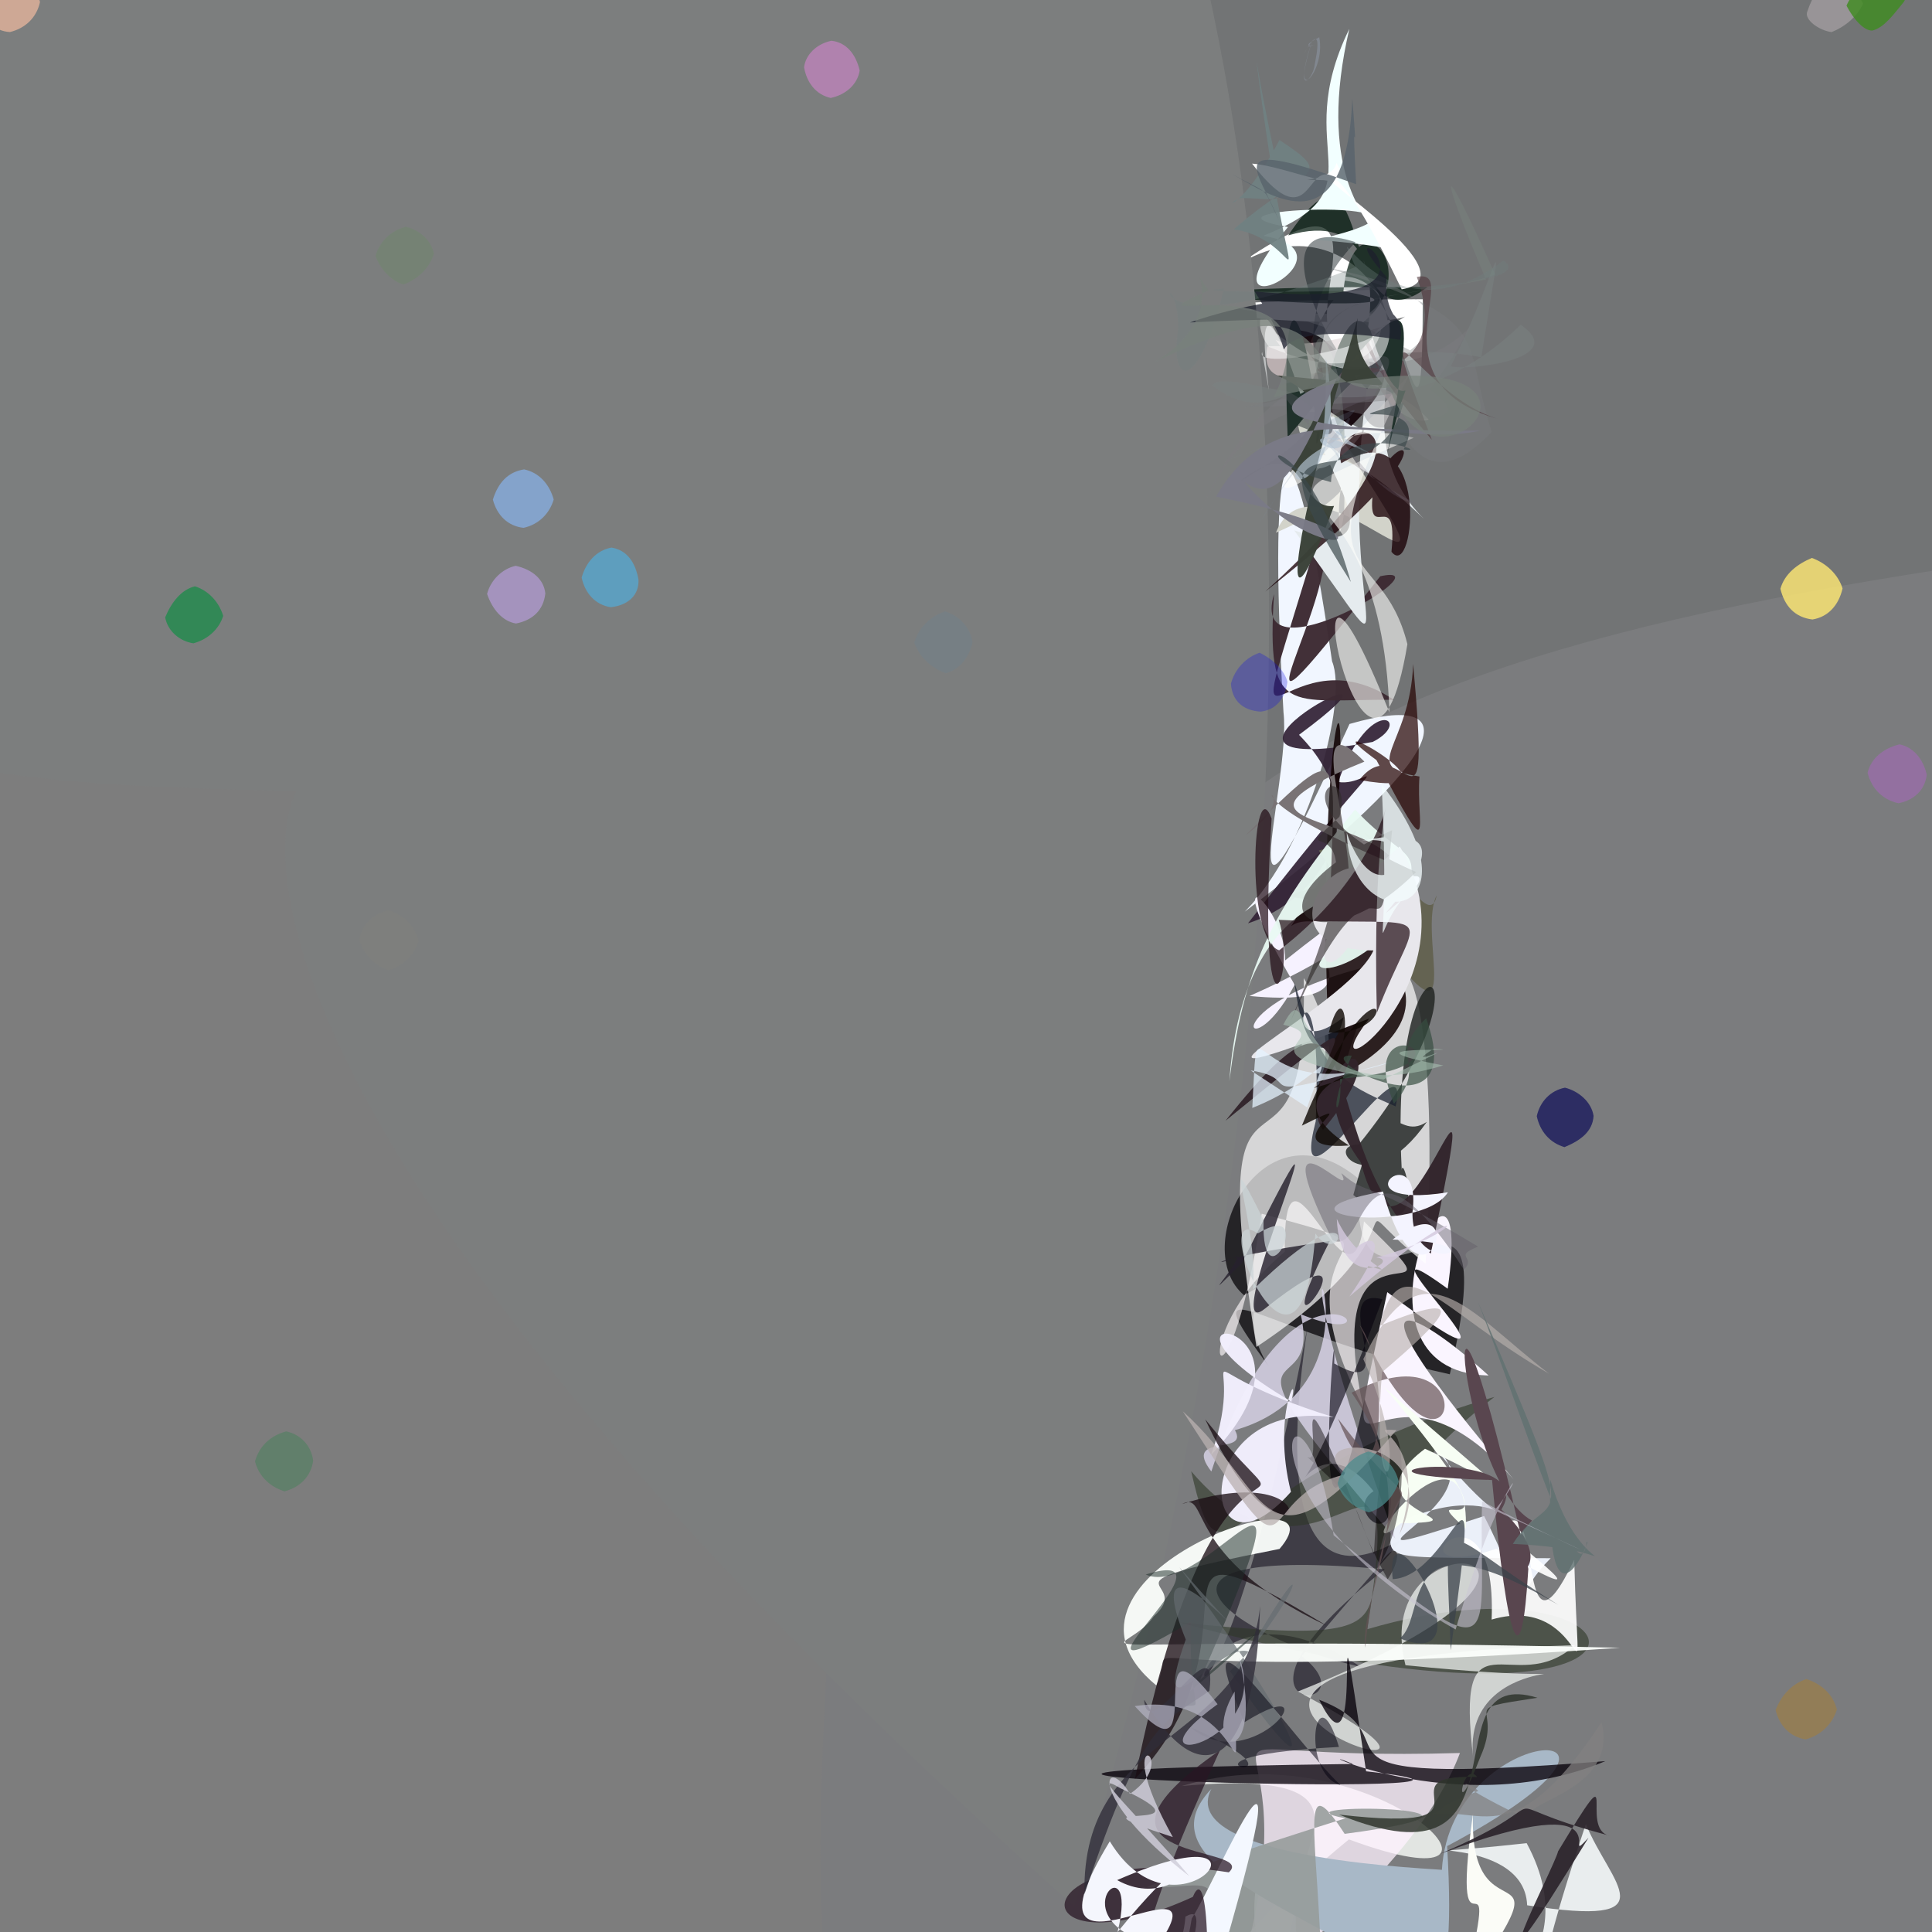 <?xml version="1.0" ?>
<svg xmlns="http://www.w3.org/2000/svg" version="1.1" width="512" height="512">
  <rect width="100%" height="100%" fill="#333333" stroke="none"/>
  <defs/>
  <g>
    <path stroke-width="0" fill="rgb(78, 82, 98)" opacity="0.856" stroke="rgb(139, 182, 153)" stroke-opacity="1.0" stroke-linecap="round" stroke-linejoin="round" d="M 322.343 428.408 C 361.366 479.636 360.175 496.71 189.554 485.218 C 59.061 379.151 58.878 355.239 -37.122 93.552 C -55.75 24.691 -54.507 -3.249 30.274 -11.183 C 241.504 164.666 250.441 172.69 322.343 428.408"/>
    <path stroke-width="0" fill="rgb(117, 119, 120)" opacity="0.961" stroke="rgb(108, 164, 111)" stroke-opacity="1.0" stroke-linecap="round" stroke-linejoin="round" d="M 564.676 105.144 C 521.253 395.21 444.968 376.181 301.997 376.562 C 146.014 341.054 142.885 311.454 -49.598 1.673 C -5.706 -61.472 18.958 -59.516 446.248 -50.592 C 535.302 -48.753 556.304 -60.082 564.676 105.144"/>
    <path stroke-width="0" fill="rgb(125, 125, 125)" opacity="1.001" stroke="rgb(245, 97, 201)" stroke-opacity="1.0" stroke-linecap="round" stroke-linejoin="round" d="M 297.466 522.783 C 290.297 570.126 265.175 573.435 -73.397 555.066 C -78.982 469.816 -51.805 419.021 -46.282 272.57 C -56.931 163.625 -81.467 128.182 -9.198 109.159 C 144.923 187.704 156.029 193.012 297.466 522.783"/>
    <path stroke-width="0" fill="rgb(123, 124, 126)" opacity="1" stroke="rgb(144, 236, 18)" stroke-opacity="1.0" stroke-linecap="round" stroke-linejoin="round" d="M 557.802 499.859 C 564.609 540.824 570.584 555.14 302.006 560.46 C 229.268 574.888 203.826 600.939 224.272 374.107 C 298.42 231.754 299.123 179.999 540.955 147.067 C 576.668 265.032 560.816 308.912 557.802 499.859"/>
    <path stroke-width="0" fill="rgb(228, 236, 244)" opacity="0.973" stroke="rgb(5, 212, 198)" stroke-opacity="1.0" stroke-linecap="round" stroke-linejoin="round" d="M 368.516 528.883 C 364.536 503.135 365.563 512.224 316.101 547.238 C 398.055 521.731 317.711 553.429 334.894 489.557 C 334.319 494.149 328.465 486.018 339.843 501.409 C 350.306 507.9 330.157 517.647 368.516 528.883"/>
    <path stroke-width="0" fill="rgb(249, 253, 248)" opacity="0.818" stroke="rgb(249, 203, 117)" stroke-opacity="1.0" stroke-linecap="round" stroke-linejoin="round" d="M 357.477 487.462 C 281.694 549.856 356.221 533.643 340.926 492.539 C 347.19 500.719 347.815 490.385 346.494 500.595 C 339.546 491.889 369.667 468.125 313.15 473.325 C 364.665 457.515 412.899 507.988 357.477 487.462"/>
    <path stroke-width="0" fill="rgb(262, 243, 258)" opacity="0.748" stroke="rgb(133, 105, 67)" stroke-opacity="1.0" stroke-linecap="round" stroke-linejoin="round" d="M 386.906 464.564 C 364.64 523.769 238.503 576.448 255.116 637.471 C 284.74 541.478 294.02 542.172 341.752 550.749 C 347.853 535.922 347.721 520.2 330.883 514.862 C 348.132 446.767 300.4 467.091 386.906 464.564"/>
    <path stroke-width="0" fill="rgb(272, 255, 260)" opacity="1.06" stroke="rgb(116, 144, 4)" stroke-opacity="1.0" stroke-linecap="round" stroke-linejoin="round" d="M 373.351 83.274 C 368.05 89.621 254.135 79.437 377.047 79.309 C 376.921 151.075 369.491 27.139 344.218 98.564 C 388.144 105.619 363.383 49.499 329.011 69.583 C 381.93 33.152 324.165 114.564 373.351 83.274"/>
    <path stroke-width="0" fill="rgb(168, 184, 199)" opacity="1.001" stroke="rgb(156, 157, 240)" stroke-opacity="1.0" stroke-linecap="round" stroke-linejoin="round" d="M 383.512 489.237 C 386.294 538.377 378.009 522.328 359.683 575.143 C 442.468 519.478 288.438 508.146 321.019 474.088 C 310.995 493.32 383.695 495.275 382.111 495.561 C 384.511 454.855 449.824 453.934 383.512 489.237"/>
    <path stroke-width="0" fill="rgb(0, 22, 12)" opacity="0.725" stroke="rgb(91, 111, 177)" stroke-opacity="1.0" stroke-linecap="round" stroke-linejoin="round" d="M 356.018 77.192 C 358.767 48.855 380.63 74.849 357.487 87.953 C 350.298 132.493 383.372 50.163 341.398 62.374 C 364.818 27.422 353.754 95.032 378.339 76.039 C 244.584 75.933 400.302 85.075 356.018 77.192"/>
    <path stroke-width="0" fill="rgb(150, 156, 154)" opacity="0.88" stroke="rgb(170, 171, 53)" stroke-opacity="1.0" stroke-linecap="round" stroke-linejoin="round" d="M 356.348 485.993 C 334.413 452.178 368.047 540.294 334.256 623.138 C 309.306 481.886 336.829 500.858 302.559 500.148 C 302.523 501.635 303.986 498.245 356.566 481.868 C 333.392 477.573 412.388 478.57 356.348 485.993"/>
    <path stroke-width="0" fill="rgb(124, 126, 126)" opacity="0.997" stroke="rgb(80, 92, 145)" stroke-opacity="1.0" stroke-linecap="round" stroke-linejoin="round" d="M 284.708 505.225 C 4.714 255.077 85.327 182.142 89.424 209.707 C -60.078 208.343 -56.123 192.213 -35.512 126.299 C -40.782 64.59 -46.029 48.193 -6.183 -10.338 C 288.769 -424.191 416.008 68.464 284.708 505.225"/>
    <path stroke-width="0" fill="rgb(60, 58, 67)" opacity="0.944" stroke="rgb(252, 26, 53)" stroke-opacity="1.0" stroke-linecap="round" stroke-linejoin="round" d="M 344.98 438.894 C 365.266 454.666 315.477 456.301 366.966 415.89 C 292.594 409.111 326.202 433.896 360.699 441.783 C 300.996 403.229 314.293 515.935 346.463 351.903 C 328.18 473.109 410.978 360.404 344.98 438.894"/>
    <path stroke-width="0" fill="rgb(241, 246, 259)" opacity="1.046" stroke="rgb(166, 64, 118)" stroke-opacity="1.0" stroke-linecap="round" stroke-linejoin="round" d="M 329.879 241.596 C 384.982 199.974 389.146 182.792 357.631 191.86 C 323.129 267.693 342.355 207.675 340.139 188.795 C 335.729 111.659 342.193 101.046 353.013 175.254 C 357.337 185.681 346.928 224.49 329.879 241.596"/>
    <path stroke-width="0" fill="rgb(47, 56, 40)" opacity="0.6" stroke="rgb(40, 28, 167)" stroke-opacity="1.0" stroke-linecap="round" stroke-linejoin="round" d="M 312.514 429.932 C 456.331 469.046 440.251 408.81 362.364 431.751 C 372.98 363 351.171 431.696 315.67 389.888 C 324.128 426.828 323.197 391.252 396.067 370.185 C 332.84 418.671 401.457 439.397 312.514 429.932"/>
    <path stroke-width="0" fill="rgb(235, 237, 235)" opacity="0.761" stroke="rgb(50, 94, 209)" stroke-opacity="1.0" stroke-linecap="round" stroke-linejoin="round" d="M 417.416 435.986 C 265.503 440.529 418.147 487.455 343.918 448.282 C 438.872 410.218 361.747 399.169 372.465 441.298 C 445.686 448.704 385.98 432.6 390.497 466.559 C 385.362 424.861 400.996 450.795 417.416 435.986"/>
    <path stroke-width="0" fill="rgb(251, 263, 251)" opacity="0.949" stroke="rgb(213, 24, 248)" stroke-opacity="1.0" stroke-linecap="round" stroke-linejoin="round" d="M 429.354 436.676 C 267.158 432.875 297.188 441.002 305.721 428.397 C 317.466 417.951 286.504 420.84 339.087 410.483 C 358.032 388.382 270.9 417.369 306.43 446.651 C 313.897 431.182 283.576 446.884 429.354 436.676"/>
    <path stroke-width="0" fill="rgb(50, 34, 54)" opacity="0.922" stroke="rgb(249, 154, 188)" stroke-opacity="1.0" stroke-linecap="round" stroke-linejoin="round" d="M 344.255 194.734 C 384.654 164.822 302.014 207.769 363.768 196.627 C 374.903 191.006 362.9 183.336 354.65 207.234 C 364.113 208.824 372.015 191.37 330.722 244.694 C 349.353 238.761 365.546 216.352 344.255 194.734"/>
    <path stroke-width="0" fill="rgb(35, 34, 38)" opacity="0.969" stroke="rgb(72, 30, 75)" stroke-opacity="1.0" stroke-linecap="round" stroke-linejoin="round" d="M 384.215 364.202 C 333.628 353.096 314.937 332.991 336.311 362.233 C 316.228 331.325 377.888 315.893 329.717 343.28 C 314.846 330.826 334.361 291.003 360.01 312.364 C 357.19 364.753 400.847 291.995 384.215 364.202"/>
    <path stroke-width="0" fill="rgb(253, 248, 249)" opacity="0.657" stroke="rgb(81, 105, 16)" stroke-opacity="1.0" stroke-linecap="round" stroke-linejoin="round" d="M 361.285 372.956 C 334.739 322.492 380.526 333.97 334.355 321.646 C 324.859 384.123 312.503 355.129 340.485 331.728 C 340.03 293.003 358.035 353.711 361.465 323.689 C 392.609 354.011 348.559 314.681 361.285 372.956"/>
    <path stroke-width="0" fill="rgb(7, 0, 10)" opacity="0.775" stroke="rgb(144, 67, 133)" stroke-opacity="1.0" stroke-linecap="round" stroke-linejoin="round" d="M 362.03 469.415 C 351.55 398.951 363.134 478.076 349.594 450.457 C 377.85 461.456 336.298 473.793 425.428 466.723 C 385.365 483.501 342.432 460.821 358.565 467.465 C 177.025 469.882 431.637 477.106 362.03 469.415"/>
    <path stroke-width="0" fill="rgb(61, 43, 51)" opacity="0.97" stroke="rgb(146, 236, 81)" stroke-opacity="1.0" stroke-linecap="round" stroke-linejoin="round" d="M 350.274 138.842 C 358.318 155.37 317.273 215.021 365.772 152.716 C 384.408 148.627 330.527 181.492 337.63 157.434 C 335.552 190.327 341.249 185.259 369.388 185.447 C 338.018 164.69 326.301 218.724 350.274 138.842"/>
    <path stroke-width="0" fill="rgb(246, 242, 256)" opacity="1.012" stroke="rgb(33, 182, 73)" stroke-opacity="1.0" stroke-linecap="round" stroke-linejoin="round" d="M 343.104 260.981 C 320.879 222.962 340.891 239.925 340.577 254.511 C 395.738 210.417 382.367 241.482 331.132 263.946 C 378.96 268.521 323.744 236.204 370.864 254.283 C 319.298 264.218 329.863 286.027 343.104 260.981"/>
    <path stroke-width="0" fill="rgb(40, 6, 5)" opacity="0.726" stroke="rgb(172, 68, 187)" stroke-opacity="1.0" stroke-linecap="round" stroke-linejoin="round" d="M 374.499 175.947 C 379.275 228.818 371.87 191.905 360.23 206.7 C 392.893 212.548 343.491 185.93 364.772 201.428 C 380.619 231.624 375.224 218.577 376.175 205.781 C 359.778 203.293 373.706 198.081 374.499 175.947"/>
    <path stroke-width="0" fill="rgb(250, 245, 259)" opacity="1.015" stroke="rgb(63, 146, 150)" stroke-opacity="1.0" stroke-linecap="round" stroke-linejoin="round" d="M 394.493 364.521 C 374.546 346.318 353.281 335.714 401.124 392.054 C 364.153 349.853 352.812 410.572 367.637 342.429 C 417.048 379.452 353.033 319.226 383.654 341.526 C 391.386 287.796 351.717 363.548 394.493 364.521"/>
    <path stroke-width="0" fill="rgb(256, 258, 256)" opacity="0.69" stroke="rgb(56, 242, 114)" stroke-opacity="1.0" stroke-linecap="round" stroke-linejoin="round" d="M 377.78 334.891 C 350.776 313.313 382.855 323.824 332.98 356.945 C 317.874 264.026 346.878 326.658 345.5 259.224 C 372.638 301.633 291.958 335.84 355.315 286.14 C 374.52 218.008 381.758 278.801 377.78 334.891"/>
    <path stroke-width="0" fill="rgb(244, 248, 262)" opacity="1.003" stroke="rgb(178, 75, 207)" stroke-opacity="1.0" stroke-linecap="round" stroke-linejoin="round" d="M 321.926 525.06 C 348.045 436.546 322.41 498.488 315.811 508.457 C 307.781 560.165 270.168 515.868 314.461 528.625 C 300.685 519.159 312.888 524.321 314.16 507.922 C 323.032 502.841 307.286 530.115 321.926 525.06"/>
    <path stroke-width="0" fill="rgb(242, 260, 264)" opacity="1.051" stroke="rgb(184, 127, 243)" stroke-opacity="1.0" stroke-linecap="round" stroke-linejoin="round" d="M 348.887 63.579 C 397.206 52.199 309.737 54.699 341.33 60.173 C 314.864 91.359 362.343 67.15 334.774 62.488 C 366.664 49.634 341.358 40.777 357.587 7.65 C 340.667 80.412 405.328 67.619 348.887 63.579"/>
    <path stroke-width="0" fill="rgb(240, 245, 254)" opacity="0.957" stroke="rgb(108, 154, 4)" stroke-opacity="1.0" stroke-linecap="round" stroke-linejoin="round" d="M 393.307 401.765 C 412.832 440.133 393.094 430.685 410.941 412.943 C 365.833 412.66 367.951 413.95 368.753 404.56 C 402.099 387.031 408.858 419.472 380.406 383.847 C 399.401 398.342 341.582 418.617 393.307 401.765"/>
    <path stroke-width="0" fill="rgb(112, 129, 130)" opacity="0.938" stroke="rgb(168, 73, 157)" stroke-opacity="1.0" stroke-linecap="round" stroke-linejoin="round" d="M 339.064 37.096 C 328.932 56.353 323.331 54.607 328.684 52.512 C 343.751 52.311 340.501 59.338 332.969 16.234 C 342.582 93.117 348.133 63.818 326.957 60.77 C 346.323 44.02 354.26 47.183 339.064 37.096"/>
    <path stroke-width="0" fill="rgb(233, 237, 238)" opacity="1.013" stroke="rgb(34, 76, 145)" stroke-opacity="1.0" stroke-linecap="round" stroke-linejoin="round" d="M 420.271 483.383 C 426.806 499.397 443.052 510.814 404.71 504.921 C 403.958 484.447 359.261 493.44 404.585 488.459 C 422.98 522.662 380.406 529.693 433.238 516.672 C 406.599 539.708 400.689 541.984 420.271 483.383"/>
    <path stroke-width="0" fill="rgb(216, 212, 231)" opacity="0.826" stroke="rgb(146, 166, 166)" stroke-opacity="1.0" stroke-linecap="round" stroke-linejoin="round" d="M 327.254 379.011 C 377.706 364.559 325.786 287.892 369.776 407.756 C 316.673 346.742 350.839 374.862 344.685 348.259 C 374.668 360.653 343.071 322.08 321.019 389.962 C 313.148 379.747 331.262 385.844 327.254 379.011"/>
    <path stroke-width="0" fill="rgb(248, 257, 245)" opacity="0.993" stroke="rgb(228, 93, 111)" stroke-opacity="1.0" stroke-linecap="round" stroke-linejoin="round" d="M 371.219 403.696 C 396.433 403.181 355.163 400.837 377.642 383.934 C 399.839 393.997 404.501 400.826 366.77 367.556 C 409.658 418.325 371.953 390.343 388.468 405.139 C 389.437 370.305 354.486 417.62 371.219 403.696"/>
    <path stroke-width="0" fill="rgb(15, -1, 0)" opacity="0.85" stroke="rgb(205, 179, 25)" stroke-opacity="1.0" stroke-linecap="round" stroke-linejoin="round" d="M 342.177 245.456 C 350.702 238.112 399.289 263.761 352.68 286.364 C 347.486 200.627 359.845 151.205 353.226 234.393 C 330.029 238.68 350.987 238.066 348.62 238.336 C 372.79 199.546 349.821 232.36 342.177 245.456"/>
    <path stroke-width="0" fill="rgb(251, 252, 247)" opacity="1.047" stroke="rgb(182, 254, 38)" stroke-opacity="1.0" stroke-linecap="round" stroke-linejoin="round" d="M 390.371 480.457 C 388.871 520.31 424.127 478.179 375.565 544.488 C 380.093 513.611 372.906 496.791 385.147 537.498 C 398.596 537.672 403.439 534.279 386.411 533.926 C 400.051 477.668 383.664 529.641 390.371 480.457"/>
    <path stroke-width="0" fill="rgb(262, 264, 258)" opacity="1.03" stroke="rgb(41, 156, 31)" stroke-opacity="1.0" stroke-linecap="round" stroke-linejoin="round" d="M 354.167 43.156 C 359.866 53.399 341.693 44.073 331.81 43.36 C 354.813 73.078 340.94 13.568 371.466 76.677 C 391.107 73.322 346.054 45.026 353.414 47.81 C 324.481 46.902 353.131 50.834 354.167 43.156"/>
    <path stroke-width="0" fill="rgb(210, 211, 202)" opacity="1.044" stroke="rgb(205, 145, 103)" stroke-opacity="1.0" stroke-linecap="round" stroke-linejoin="round" d="M 338.131 141.169 C 348.455 115.565 392.778 173.336 357.84 120.281 C 333.206 127.553 343.388 78.311 371.516 103.446 C 343.693 90.32 360.685 127.509 355.033 141.052 C 352.702 111.315 371.757 126.643 338.131 141.169"/>
    <path stroke-width="0" fill="rgb(100, 99, 82)" opacity="1.003" stroke="rgb(177, 115, 184)" stroke-opacity="1.0" stroke-linecap="round" stroke-linejoin="round" d="M 353.8 239.251 C 335.013 246.83 391.706 212.889 349.509 225.405 C 394.548 293.645 374.591 249.325 380.744 237.261 C 378.74 248.159 366.107 220.987 361.461 220.748 C 377.886 238.964 345.763 207.376 353.8 239.251"/>
    <path stroke-width="0" fill="rgb(40, 22, 36)" opacity="0.734" stroke="rgb(248, 218, 2)" stroke-opacity="1.0" stroke-linecap="round" stroke-linejoin="round" d="M 316.108 502.697 C 320.874 491.207 321.35 532.814 316.671 550.755 C 295.765 536.527 296.105 523.755 323.303 463.844 C 279.672 494.139 333.791 488.724 325.654 496.19 C 268.897 487.486 269.714 523.975 316.108 502.697"/>
    <path stroke-width="0" fill="rgb(245, 246, 253)" opacity="1.016" stroke="rgb(186, 43, 132)" stroke-opacity="1.0" stroke-linecap="round" stroke-linejoin="round" d="M 306.816 515.585 C 326.045 488.079 266.798 532.957 294.107 487.968 C 312.226 517.857 343.127 477.685 296.056 498.246 C 316.653 509.715 328.662 472.048 296.154 512.023 C 302.387 486.92 278.966 508.879 306.816 515.585"/>
    <path stroke-width="0" fill="rgb(233, 250, 244)" opacity="0.947" stroke="rgb(50, 4, 202)" stroke-opacity="1.0" stroke-linecap="round" stroke-linejoin="round" d="M 367.255 247.547 C 353.172 262.542 332.636 257.942 374.566 240.572 C 363.347 232.079 329.409 233.869 325.797 286.483 C 329.417 257.985 335.906 242.386 359.122 214.537 C 373.986 230.59 379.688 222.406 367.255 247.547"/>
    <path stroke-width="0" fill="rgb(229, 235, 238)" opacity="1" stroke="rgb(88, 236, 179)" stroke-opacity="1.0" stroke-linecap="round" stroke-linejoin="round" d="M 342.964 140.558 C 379.189 189.645 349.823 162.269 364.764 87.812 C 376.456 87.182 355.414 115.717 377.376 137.532 C 337.949 99.436 341.87 141.711 361.563 114.108 C 323.914 94.288 383.355 153.78 342.964 140.558"/>
    <path stroke-width="0" fill="rgb(259, 255, 259)" opacity="0.917" stroke="rgb(41, 158, 147)" stroke-opacity="1.0" stroke-linecap="round" stroke-linejoin="round" d="M 395.297 429.205 C 422.11 421.324 418.398 461.744 417.187 413.344 C 401.5 446.185 409.103 392.034 398.256 404.956 C 401.957 409.877 429.809 429.365 396.541 410.448 C 364.714 420.955 396.971 386.956 395.297 429.205"/>
    <path stroke-width="0" fill="rgb(89, 100, 108)" opacity="0.816" stroke="rgb(238, 156, 136)" stroke-opacity="1.0" stroke-linecap="round" stroke-linejoin="round" d="M 358.383 26.114 C 356.633 65.782 337.434 52.331 326.103 45.89 C 336.933 52.015 334.2 48.511 338.837 58.212 C 333.165 44.366 322.915 35.727 359.391 48.804 C 357.959 22.966 360.129 48.845 358.383 26.114"/>
    <path stroke-width="0" fill="rgb(121, 115, 117)" opacity="1.056" stroke="rgb(186, 79, 101)" stroke-opacity="1.0" stroke-linecap="round" stroke-linejoin="round" d="M 330.098 221.342 C 358.02 193.714 353.257 199.212 352.458 242.29 C 367.942 241.458 340.83 180.883 361.578 201.842 C 318.712 219.278 361.63 215.057 370.294 229.361 C 313.876 206.375 351.508 205.766 330.098 221.342"/>
    <path stroke-width="0" fill="rgb(232, 231, 236)" opacity="0.999" stroke="rgb(47, 240, 188)" stroke-opacity="1.0" stroke-linecap="round" stroke-linejoin="round" d="M 370.958 224.319 C 392.737 260.642 344.649 293.686 362.838 269.932 C 295.493 295.967 357.275 267.258 363.972 251.885 C 332.799 251.716 354.248 220.619 365.384 232.624 C 353.402 272.531 337.354 252.256 370.958 224.319"/>
    <path stroke-width="0" fill="rgb(47, 42, 43)" opacity="0.617" stroke="rgb(57, 64, 14)" stroke-opacity="1.0" stroke-linecap="round" stroke-linejoin="round" d="M 354.972 216.441 C 359.673 198.776 333.494 212.953 375.289 231.085 C 349.008 257.352 326.116 239.856 368.917 220.021 C 364.753 265.289 368.157 213.127 342.007 270.6 C 370.969 203.139 336.684 233.23 354.972 216.441"/>
    <path stroke-width="0" fill="rgb(31, 35, 32)" opacity="0.814" stroke="rgb(79, 177, 96)" stroke-opacity="1.0" stroke-linecap="round" stroke-linejoin="round" d="M 378.125 297.312 C 368.926 303.447 367.6 282.997 358.645 316.692 C 381.999 335.922 369.82 298.156 371.66 313.018 C 366.761 238.488 400.547 253.52 360.058 303.332 C 350.386 303.154 362.866 319.089 378.125 297.312"/>
    <path stroke-width="0" fill="rgb(89, 70, 79)" opacity="1.017" stroke="rgb(6, 17, 173)" stroke-opacity="1.0" stroke-linecap="round" stroke-linejoin="round" d="M 397.878 400.039 C 409.208 381.885 341.078 390.618 395.41 392.218 C 399.713 438.267 403.266 445.077 405.022 415.753 C 379.153 298.6 385.903 392.424 405.993 402.964 C 388.467 422.721 418.854 419.884 397.878 400.039"/>
    <path stroke-width="0" fill="rgb(26, 1, 6)" opacity="0.777" stroke="rgb(136, 228, 252)" stroke-opacity="1.0" stroke-linecap="round" stroke-linejoin="round" d="M 335.274 156.794 C 388.427 115.261 370.121 111.633 363.985 129.431 C 361.718 145.576 370.564 127.765 368.755 146.222 C 375.158 154.48 379.273 108.292 355.448 122.771 C 351.363 109.214 389.619 107.553 335.274 156.794"/>
    <path stroke-width="0" fill="rgb(25, 32, 47)" opacity="0.728" stroke="rgb(169, 67, 5)" stroke-opacity="1.0" stroke-linecap="round" stroke-linejoin="round" d="M 343.024 260.356 C 350.507 284.644 355.689 287.06 369.863 293.206 C 374.53 271.454 340.762 327.631 348.684 297.145 C 350.997 242.641 335.726 285.227 356.052 269.577 C 354.174 278.82 346.223 284.97 343.024 260.356"/>
    <path stroke-width="0" fill="rgb(258, 262, 252)" opacity="0.592" stroke="rgb(81, 97, 150)" stroke-opacity="1.0" stroke-linecap="round" stroke-linejoin="round" d="M 368.215 188.832 C 338.499 114.581 362.28 234.868 372.976 170.71 C 365.81 142.106 342.774 157.929 373.792 98.778 C 320.604 161.878 338.257 105.885 374.656 116.014 C 319.724 140.169 365.83 115.921 368.215 188.832"/>
    <path stroke-width="0" fill="rgb(34, 14, 22)" opacity="0.71" stroke="rgb(160, 222, 69)" stroke-opacity="1.0" stroke-linecap="round" stroke-linejoin="round" d="M 364.875 268.424 C 376.439 238.39 383.584 245.794 338.878 243.765 C 343.976 259.197 332.957 282.511 336.986 216.942 C 332.073 203.454 329.73 248.885 338.999 251.837 C 381.981 218.926 362.594 179.175 364.875 268.424"/>
    <path stroke-width="0" fill="rgb(49, 36, 43)" opacity="0.96" stroke="rgb(47, 242, 175)" stroke-opacity="1.0" stroke-linecap="round" stroke-linejoin="round" d="M 360.62 308.034 C 371.921 351.885 395.859 252.295 379.172 332.232 C 345.598 303.527 365.533 245.667 324.791 296.998 C 377.306 254.222 340.412 284.748 350.598 299.44 C 376.214 268.768 338.934 278.345 360.62 308.034"/>
    <path stroke-width="0" fill="rgb(16, 9, 4)" opacity="0.808" stroke="rgb(241, 186, 64)" stroke-opacity="1.0" stroke-linecap="round" stroke-linejoin="round" d="M 357.507 303.573 C 330.374 286.238 378.586 279.878 348.111 288.347 C 360.314 281.331 356.775 255.477 352.146 273.655 C 373.567 274.587 365.503 247.682 345.009 298.31 C 365.102 288.294 334.877 305.202 357.507 303.573"/>
    <path stroke-width="0" fill="rgb(244, 244, 262)" opacity="1.001" stroke="rgb(132, 6, 52)" stroke-opacity="1.0" stroke-linecap="round" stroke-linejoin="round" d="M 366.498 315.763 C 332.245 321.894 376.473 327.506 383.71 315.977 C 352.787 320.831 377.093 299.736 374.321 321.195 C 373.932 340.249 400.584 329.061 369.047 328.499 C 391.012 311.771 377.214 354.348 366.498 315.763"/>
    <path stroke-width="0" fill="rgb(6, 2, 14)" opacity="0.608" stroke="rgb(220, 29, 131)" stroke-opacity="1.0" stroke-linecap="round" stroke-linejoin="round" d="M 353.58 361.344 C 372.737 372.25 351.087 340.487 366.353 344.315 C 334.91 428.71 343.746 369.024 363.999 395.185 C 353.754 401.64 380.588 419.637 361.632 370.793 C 346.683 437.341 354.137 338.753 353.58 361.344"/>
    <path stroke-width="0" fill="rgb(242, 239, 253)" opacity="0.973" stroke="rgb(182, 100, 144)" stroke-opacity="1.0" stroke-linecap="round" stroke-linejoin="round" d="M 353.444 375.581 C 314.067 370.181 317.567 423.077 342.116 395.347 C 336.965 375.036 344.672 361.606 342.201 371.424 C 294.429 343.262 356.663 348.288 320.974 385.53 C 332.079 354.086 308.247 361.578 353.444 375.581"/>
    <path stroke-width="0" fill="rgb(130, 128, 129)" opacity="0.732" stroke="rgb(36, 124, 90)" stroke-opacity="1.0" stroke-linecap="round" stroke-linejoin="round" d="M 424.418 456.407 C 398.306 496.165 390.385 474.266 373.595 482.707 C 389.945 477.598 373.671 481.952 391.738 474.631 C 389.326 471.881 379.605 470.323 410.238 484.721 C 391.882 477.622 429.904 478.259 424.418 456.407"/>
    <path stroke-width="0" fill="rgb(27, 14, 20)" opacity="0.766" stroke="rgb(195, 190, 230)" stroke-opacity="1.0" stroke-linecap="round" stroke-linejoin="round" d="M 313.26 398.578 C 320.662 394.802 313.071 412.659 351.588 430.815 C 296.161 397.55 338.353 431.525 300.767 471.46 C 323.709 357.25 351.896 416.44 319.386 376.126 C 342.698 425.978 357.266 384.59 313.26 398.578"/>
    <path stroke-width="0" fill="rgb(38, 34, 46)" opacity="0.819" stroke="rgb(140, 149, 245)" stroke-opacity="1.0" stroke-linecap="round" stroke-linejoin="round" d="M 352.411 328.877 C 331.313 370.534 370.237 318.8 335.196 346.821 C 321.034 358.326 364.074 264.856 329.129 334.71 C 316.42 347.451 327.907 335.837 327.913 332.8 C 322.687 336.053 315.611 334.297 352.411 328.877"/>
    <path stroke-width="0" fill="rgb(29, 45, 41)" opacity="0.521" stroke="rgb(16, 123, 249)" stroke-opacity="1.0" stroke-linecap="round" stroke-linejoin="round" d="M 303.609 417.265 C 332.066 408.448 273.262 454.889 315.528 429.828 C 315.153 462.348 322.184 446.781 307.141 454.819 C 327.928 438.43 346.432 420.722 318.028 445.194 C 351.702 368.614 320.082 424.437 303.609 417.265"/>
    <path stroke-width="0" fill="rgb(229, 243, 256)" opacity="0.736" stroke="rgb(86, 245, 59)" stroke-opacity="1.0" stroke-linecap="round" stroke-linejoin="round" d="M 331.445 283.676 C 347.468 286.138 327.048 293.141 369.529 281.132 C 329.696 295.354 333.713 258.705 331.872 293.618 C 352.577 285.318 353.225 273.759 346.408 293.457 C 315.87 273.421 373.669 311.34 331.445 283.676"/>
    <path stroke-width="0" fill="rgb(55, 78, 65)" opacity="0.684" stroke="rgb(240, 203, 160)" stroke-opacity="1.0" stroke-linecap="round" stroke-linejoin="round" d="M 358.23 279.76 C 346.113 279.079 389.93 303.47 377.949 269.848 C 367.156 280.283 378.857 281.792 369.405 292.51 C 357.928 264.392 397.157 282.601 355.131 285.896 C 356.018 296.835 350.728 296.815 358.23 279.76"/>
    <path stroke-width="0" fill="rgb(6, 2, -4)" opacity="0.451" stroke="rgb(74, 216, 157)" stroke-opacity="1.0" stroke-linecap="round" stroke-linejoin="round" d="M 367.75 418.537 C 372.094 412.13 370.519 406.708 364.812 415.753 C 378.582 396.351 367.238 348.252 364.099 411.929 C 338.756 348.137 352.144 389.766 346.391 386.063 C 365.016 402.965 356.038 397.362 367.75 418.537"/>
    <path stroke-width="0" fill="rgb(15, 1, 6)" opacity="0.901" stroke="rgb(126, 163, 93)" stroke-opacity="1.0" stroke-linecap="round" stroke-linejoin="round" d="M 365.007 105.249 C 353.203 93.609 352.761 87.671 341.741 87.327 C 371.426 121.893 321.29 87.93 358.087 112.888 C 382.391 89.237 348.188 94.036 349.396 103.335 C 350.936 104.072 338.832 91.373 365.007 105.249"/>
    <path stroke-width="0" fill="rgb(100, 81, 84)" opacity="0.703" stroke="rgb(24, 219, 248)" stroke-opacity="1.0" stroke-linecap="round" stroke-linejoin="round" d="M 361.731 436.676 C 368.946 373.827 382.75 413.004 354.592 375.959 C 365.894 405.36 369.366 363.314 360.307 351.122 C 385.204 406.522 395.895 349.469 358.184 369.073 C 378.55 398.229 360.712 419.801 361.731 436.676"/>
    <path stroke-width="0" fill="rgb(245, 254, 256)" opacity="0.748" stroke="rgb(231, 197, 84)" stroke-opacity="1.0" stroke-linecap="round" stroke-linejoin="round" d="M 356.903 220.697 C 365.793 246.108 380.209 219.938 360.732 222.881 C 399.442 214.549 353.977 253.568 371.591 238.293 C 362.464 249.71 368.773 258.923 366.137 207.824 C 394.397 243.884 357.832 249.239 356.903 220.697"/>
    <path stroke-width="0" fill="rgb(186, 178, 174)" opacity="0.631" stroke="rgb(103, 59, 33)" stroke-opacity="1.0" stroke-linecap="round" stroke-linejoin="round" d="M 366.27 363.635 C 382.848 349.534 391.099 340.906 365.615 351.367 C 371.203 329.033 381.222 347.209 410.5 364.027 C 389.045 347.587 376.476 327.953 361.29 360.187 C 375.93 392.258 362.611 405.583 366.27 363.635"/>
    <path stroke-width="0" fill="rgb(96, 113, 113)" opacity="0.813" stroke="rgb(107, 142, 219)" stroke-opacity="1.0" stroke-linecap="round" stroke-linejoin="round" d="M 391.693 345.026 C 404.566 378.275 418.419 423.92 420.456 408.747 C 422.614 405.496 409.56 438.166 410.857 392.141 C 419.453 421.59 436.66 410.705 400.912 409.152 C 411.434 392.505 420.601 412.417 391.693 345.026"/>
    <path stroke-width="0" fill="rgb(99, 96, 105)" opacity="0.476" stroke="rgb(68, 33, 14)" stroke-opacity="1.0" stroke-linecap="round" stroke-linejoin="round" d="M 355.45 310.886 C 360.237 320.273 333.864 289.859 353.123 328.639 C 362.566 333.441 359.849 293.419 387.956 336.443 C 391.416 332.998 384.801 333.071 391.719 330.368 C 360.171 311.306 363.26 317.57 355.45 310.886"/>
    <path stroke-width="0" fill="rgb(186, 177, 177)" opacity="0.753" stroke="rgb(66, 116, 174)" stroke-opacity="1.0" stroke-linecap="round" stroke-linejoin="round" d="M 370.892 406.588 C 384.013 379.046 342.41 379.751 356.872 390.657 C 329.827 396.543 347.013 425.863 313.459 374.01 C 337.391 395.489 334.022 420.977 370.085 378.993 C 359.665 378.445 379.735 379.475 370.892 406.588"/>
    <path stroke-width="0" fill="rgb(59, 66, 75)" opacity="0.755" stroke="rgb(72, 96, 46)" stroke-opacity="1.0" stroke-linecap="round" stroke-linejoin="round" d="M 370.947 434.174 C 378.643 428.418 369.068 399.572 412.942 425.288 C 380.106 405.19 383.077 396.339 384.455 437.346 C 393.242 373.472 385.629 417.704 369.082 418.493 C 366.438 394.313 395.657 444.085 370.947 434.174"/>
    <path stroke-width="0" fill="rgb(203, 213, 215)" opacity="0.733" stroke="rgb(66, 95, 149)" stroke-opacity="1.0" stroke-linecap="round" stroke-linejoin="round" d="M 334.853 323.27 C 322.315 298.276 333.444 322.725 332.086 341.77 C 362.51 311.932 355.744 337.622 348.583 326.871 C 344.983 379.745 318.824 317.195 333.326 326.869 C 349.54 317.077 334.185 347.505 334.853 323.27"/>
    <path stroke-width="0" fill="rgb(210, 194, 196)" opacity="0.752" stroke="rgb(203, 19, 132)" stroke-opacity="1.0" stroke-linecap="round" stroke-linejoin="round" d="M 335.86 91.839 C 332.757 109.512 358.871 90.685 378.627 111.182 C 368.217 114.288 353.78 88.056 369.901 85.325 C 324.342 101.581 339.82 74.523 343.537 107.65 C 351.439 100.383 348.583 90.53 335.86 91.839"/>
    <path stroke-width="0" fill="rgb(122, 126, 128)" opacity="0.378" stroke="rgb(147, 244, 164)" stroke-opacity="1.0" stroke-linecap="round" stroke-linejoin="round" d="M 329.363 107.97 C 378.918 98.95 399.839 80.296 351.376 70.847 C 396.559 84.619 387.041 88.484 395.292 114.457 C 368.639 142.94 365.092 85.893 361.366 86.302 C 387.791 101.518 413.042 105.373 329.363 107.97"/>
    <path stroke-width="0" fill="rgb(171, 197, 183)" opacity="0.543" stroke="rgb(109, 130, 136)" stroke-opacity="1.0" stroke-linecap="round" stroke-linejoin="round" d="M 366.61 286.076 C 396.122 271.663 368.83 285.031 379.962 277.894 C 392.347 278.909 352.092 276.56 382.479 282.346 C 340.83 295.111 348.272 255.599 340.078 271.564 C 355.97 275.218 323.308 279.18 366.61 286.076"/>
    <path stroke-width="0" fill="rgb(42, 34, 42)" opacity="0.898" stroke="rgb(47, 230, 138)" stroke-opacity="1.0" stroke-linecap="round" stroke-linejoin="round" d="M 381.478 491.351 C 418.437 475.625 389.679 476.714 426.611 486.488 C 418.015 484.879 430.401 461.672 412.901 490.626 C 412.222 494.32 386.941 542.511 420.965 487.031 C 412.261 496.269 433.755 471.807 381.478 491.351"/>
    <path stroke-width="0" fill="rgb(126, 124, 130)" opacity="0.356" stroke="rgb(224, 116, 184)" stroke-opacity="1.0" stroke-linecap="round" stroke-linejoin="round" d="M 368.463 111.95 C 398.913 109.965 377.139 106.462 361.066 86.964 C 356.068 116.584 366.46 127.525 389.741 86.462 C 369.346 108.11 342.296 80.871 317.917 135.771 C 333.349 102.343 350.968 106.404 368.463 111.95"/>
    <path stroke-width="0" fill="rgb(121, 131, 131)" opacity="0.453" stroke="rgb(230, 175, 178)" stroke-opacity="1.0" stroke-linecap="round" stroke-linejoin="round" d="M 392.566 94.652 C 399.228 52.429 397.852 70.436 384.453 97.082 C 388.533 98.307 416.381 95.326 403.008 86.056 C 366.31 121.656 327.343 95.715 321.238 102.088 C 342.115 118.171 347.54 86.542 392.566 94.652"/>
    <path stroke-width="0" fill="rgb(211, 201, 222)" opacity="0.812" stroke="rgb(192, 162, 61)" stroke-opacity="1.0" stroke-linecap="round" stroke-linejoin="round" d="M 357.617 343.588 C 374.367 319.563 353.995 331.364 358.814 334.536 C 374.882 338.605 360.529 336.805 354.261 322.997 C 355.13 343.338 371.83 333.936 364.741 333.255 C 389.73 326.7 392.007 314.01 357.617 343.588"/>
    <path stroke-width="0" fill="rgb(202, 199, 212)" opacity="0.574" stroke="rgb(203, 244, 116)" stroke-opacity="1.0" stroke-linecap="round" stroke-linejoin="round" d="M 396.08 400.256 C 437.495 418.93 412.943 408.591 392.768 397.849 C 391.676 434.925 400.214 445.629 353.426 406.857 C 344.93 351.214 322.101 396.102 385.759 431.834 C 398.026 389.204 406.896 386.977 396.08 400.256"/>
    <path stroke-width="0" fill="rgb(123, 125, 123)" opacity="0.893" stroke="rgb(209, 231, 207)" stroke-opacity="1.0" stroke-linecap="round" stroke-linejoin="round" d="M 366.071 -10.314 C 358.101 -8.817 352.184 -1.461 369.225 -3.477 C 387.266 -7.576 377.29 -18.447 367.513 -32.208 C 357.309 10.338 353.766 6.857 346.714 -32.646 C 374.978 -16.049 375.076 -11.324 366.071 -10.314"/>
    <path stroke-width="0" fill="rgb(20, 31, 35)" opacity="0.473" stroke="rgb(160, 101, 15)" stroke-opacity="1.0" stroke-linecap="round" stroke-linejoin="round" d="M 342.009 111.889 C 338.175 98.216 345.733 117.265 355.013 104.599 C 369.813 89.666 368.361 94.61 362.321 103.111 C 353.825 95.961 330.993 54.964 359.24 64.182 C 329.609 94.725 371.476 125.294 342.009 111.889"/>
    <path stroke-width="0" fill="rgb(133, 140, 149)" opacity="0.811" stroke="rgb(65, 216, 8)" stroke-opacity="1.0" stroke-linecap="round" stroke-linejoin="round" d="M 348.399 17.184 C 351.593 1.314 343.135 18.99 346.624 12.363 C 352.566 10.985 342.058 13.788 349.611 9.868 C 351.491 19.394 341.267 29.352 347.887 10.406 C 342.623 26.524 347.985 21.131 348.399 17.184"/>
    <path stroke-width="0" fill="rgb(101, 108, 113)" opacity="0.676" stroke="rgb(102, 236, 25)" stroke-opacity="1.0" stroke-linecap="round" stroke-linejoin="round" d="M 325.954 442.891 C 351.091 479.527 347.933 462.963 312.532 415.343 C 348.439 456.06 298.484 395.489 314.234 434.498 C 304.174 462.735 323.368 434.598 330.905 437.708 C 350.581 403.349 342.956 426.569 325.954 442.891"/>
    <path stroke-width="0" fill="rgb(76, 50, 56)" opacity="0.565" stroke="rgb(17, 64, 56)" stroke-opacity="1.0" stroke-linecap="round" stroke-linejoin="round" d="M 375.475 73.395 C 387.885 70.816 362.901 101.577 397.074 111.041 C 375.854 104.861 362.274 71.431 379.457 116.564 C 355.791 88.993 360.545 81.551 365.462 97.651 C 318.201 93.695 390.482 114.539 375.475 73.395"/>
    <path stroke-width="0" fill="rgb(32, 49, 43)" opacity="1.018" stroke="rgb(162, 125, 252)" stroke-opacity="1.0" stroke-linecap="round" stroke-linejoin="round" d="M 367.773 119.783 C 375.804 86.465 372.944 120.531 363.218 87.628 C 354.38 72.575 346.035 129.239 349.737 115.368 C 345.036 76.918 339.402 72.454 341.251 115.918 C 374.969 75.228 375.95 72.473 367.773 119.783"/>
    <path stroke-width="0" fill="rgb(5, 3, 16)" opacity="0.532" stroke="rgb(199, 73, 61)" stroke-opacity="1.0" stroke-linecap="round" stroke-linejoin="round" d="M 315.155 457.495 C 355.354 475.778 298.431 466.04 354.833 462.954 C 348.503 441.892 344.511 470.12 355.209 473.047 C 342.453 460.864 313.204 417.602 329.763 456.429 C 353.684 441.544 332.007 472.118 315.155 457.495"/>
    <path stroke-width="0" fill="rgb(47, 45, 56)" opacity="0.77" stroke="rgb(62, 169, 131)" stroke-opacity="1.0" stroke-linecap="round" stroke-linejoin="round" d="M 303.214 450.452 C 319.101 477.307 332.896 466.328 333.938 425.59 C 330.408 462.399 286.478 458.063 287.394 501.999 C 303.278 454.389 309.146 456.334 320.498 448.092 C 323.076 428.7 304.06 463.637 303.214 450.452"/>
    <path stroke-width="0" fill="rgb(180, 179, 196)" opacity="0.721" stroke="rgb(141, 73, 180)" stroke-opacity="1.0" stroke-linecap="round" stroke-linejoin="round" d="M 328.424 439.377 C 335.646 470.18 317.319 464.681 327.2 448.262 C 327.649 484.602 331.462 447.568 300.713 452.13 C 321.62 475.085 301.03 423.268 322.672 451.635 C 295.669 471.096 337.535 462.415 328.424 439.377"/>
    <path stroke-width="0" fill="rgb(121, 136, 128)" opacity="0.363" stroke="rgb(91, 211, 235)" stroke-opacity="1.0" stroke-linecap="round" stroke-linejoin="round" d="M 393.807 74.093 C 355.048 81.429 340.613 76.706 356.297 117.9 C 356.618 90.952 346.018 80.156 348.962 99.722 C 348.903 73.44 369.973 81.326 396.266 72.81 C 380.957 38.642 381.163 44.254 393.807 74.093"/>
    <path stroke-width="0" fill="rgb(120, 111, 128)" opacity="0.231" stroke="rgb(59, 88, 207)" stroke-opacity="1.0" stroke-linecap="round" stroke-linejoin="round" d="M 375.642 133.652 C 360.298 130.557 354.524 107.548 337.932 102.424 C 365.219 95.357 374.525 87.247 363.739 105.521 C 334.752 113.56 346.97 140.734 347.184 103.796 C 327.346 91.338 346.408 118.873 375.642 133.652"/>
    <path stroke-width="0" fill="rgb(261, 270, 253)" opacity="0.48" stroke="rgb(63, 27, 242)" stroke-opacity="1.0" stroke-linecap="round" stroke-linejoin="round" d="M 344.593 104.39 C 334.342 72.874 331.184 85.515 336.273 91.94 C 369.62 105.672 366.363 82.604 365.772 83.051 C 304.351 84.38 330.588 75.102 363.447 92.175 C 347.537 63.325 353.731 101.032 344.593 104.39"/>
    <path stroke-width="0" fill="rgb(253, 266, 260)" opacity="0.541" stroke="rgb(175, 14, 186)" stroke-opacity="1.0" stroke-linecap="round" stroke-linejoin="round" d="M 351.742 73.975 C 374.523 66.893 377.116 118.504 338.206 88.366 C 330.901 76.189 339.722 122.787 334.48 93.311 C 331.784 99.569 383.513 87.554 359.318 84.879 C 365.949 82.226 372.133 75.107 351.742 73.975"/>
    <path stroke-width="0" fill="rgb(46, 52, 44)" opacity="0.834" stroke="rgb(69, 96, 95)" stroke-opacity="1.0" stroke-linecap="round" stroke-linejoin="round" d="M 354.862 480.883 C 408.186 502.59 377.501 440.763 407.44 449.925 C 385.177 453.337 398.755 451.264 392.302 465.617 C 384.516 486.045 387.558 465.771 391.459 470.933 C 364.175 469.932 400.746 486.161 354.862 480.883"/>
    <path stroke-width="0" fill="rgb(120, 140, 168)" opacity="0.181" stroke="rgb(213, 60, 128)" stroke-opacity="1.0" stroke-linecap="round" stroke-linejoin="round" d="M 355.465 123.019 C 349.549 109.278 341.803 127.147 333.548 138.861 C 351.655 109.552 369.49 101.229 347.775 123.233 C 361.326 102.059 371.043 105.984 324.591 122.148 C 348.507 113.293 353.367 114.88 355.465 123.019"/>
    <path stroke-width="0" fill="rgb(58, 65, 56)" opacity="0.976" stroke="rgb(161, 221, 239)" stroke-opacity="1.0" stroke-linecap="round" stroke-linejoin="round" d="M 359.82 84.281 C 342.542 141.63 337.575 176.886 353.523 134.084 C 343.402 135.308 346.391 113.287 328.297 127.801 C 343.198 118.678 359.337 108.681 338.452 99.508 C 387.008 103.695 356.414 105.159 359.82 84.281"/>
    <path stroke-width="0" fill="rgb(113, 127, 127)" opacity="0.322" stroke="rgb(178, 246, 253)" stroke-opacity="1.0" stroke-linecap="round" stroke-linejoin="round" d="M 398.442 69.024 C 412.944 79.05 302.827 77.729 324.341 76.505 C 317.8 104.16 309.78 102.761 312.247 87.099 C 311.934 62.956 295.033 96.199 359.232 70.772 C 350.714 51.332 366.565 93.179 398.442 69.024"/>
    <path stroke-width="0" fill="rgb(182, 199, 213)" opacity="0.655" stroke="rgb(33, 154, 97)" stroke-opacity="1.0" stroke-linecap="round" stroke-linejoin="round" d="M 351.429 115.894 C 348.566 115.945 351.566 122.889 351.364 94.808 C 359.564 138.79 325.453 129.53 356.72 115.408 C 355.64 125.54 338.087 108.834 363.595 120.442 C 341.587 107.925 364.778 117.853 351.429 115.894"/>
    <path stroke-width="0" fill="rgb(29, 32, 45)" opacity="0.741" stroke="rgb(246, 139, 70)" stroke-opacity="1.0" stroke-linecap="round" stroke-linejoin="round" d="M 332.507 77.235 C 351.585 107.522 322.228 82.234 371.028 90.061 C 374.519 76.053 342.838 75.993 315.366 85.453 C 391.446 81.591 365.368 93.291 367.498 73.48 C 348.176 51.777 393.352 83.027 332.507 77.235"/>
    <path stroke-width="0" fill="rgb(207, 204, 217)" opacity="0.835" stroke="rgb(116, 102, 63)" stroke-opacity="1.0" stroke-linecap="round" stroke-linejoin="round" d="M 315.2 497.217 C 286.869 475.363 293.014 464.413 299.446 475.411 C 314.508 464.89 292.967 454.957 310.82 486.85 C 277.803 476.166 324.589 486.757 296.971 473.925 C 287.655 468.348 301.84 481.308 315.2 497.217"/>
    <path stroke-width="0" fill="rgb(122, 122, 135)" opacity="0.966" stroke="rgb(79, 95, 133)" stroke-opacity="1.0" stroke-linecap="round" stroke-linejoin="round" d="M 392.317 114.094 C 370.33 119.321 339.145 101.911 322.263 131.631 C 376.259 142.116 351.022 152.712 329.747 127.713 C 338.794 134.56 345.019 121.889 354.27 100.265 C 326.874 111.034 349.847 114.349 392.317 114.094"/>
    <path stroke-width="0" fill="rgb(60, 73, 75)" opacity="0.691" stroke="rgb(85, 235, 219)" stroke-opacity="1.0" stroke-linecap="round" stroke-linejoin="round" d="M 371.948 106.722 C 348.225 114.051 380.371 103.591 371.974 119.088 C 380.908 120.488 353.5 110.433 352.736 127.773 C 324.824 120.537 344.97 108.326 357.991 154.229 C 325.255 102.827 364.113 137.717 371.948 106.722"/>
    <path stroke-width="0" fill="rgb(120, 129, 123)" opacity="0.673" stroke="rgb(64, 113, 26)" stroke-opacity="1.0" stroke-linecap="round" stroke-linejoin="round" d="M 368.205 102.648 C 380.93 140.505 429.378 81.772 337.562 105.305 C 356.525 66.148 292.092 89.189 320.299 76.983 C 312.628 66.078 328.099 82.596 306.004 95.97 C 360.269 69.479 341.23 106.781 368.205 102.648"/>
    <path stroke-width="0" fill="rgb(156, 152, 154)" opacity="0.907" stroke="rgb(0, 0, 0)" stroke-opacity="0.0" stroke-linecap="round" stroke-linejoin="round" d="M 493.736 0.967 C 492.116 4.536 488.8 7.153 485.392 8.505 C 482.094 8.099 477.992 5.165 478.968 3.02 C 480.404 -1.3 482.81 -4.897 485.986 -6.54 C 489.68 -5.465 492.233 -2.302 493.736 0.967"/>
    <path stroke-width="0" fill="rgb(63, 139, 32)" opacity="0.81" stroke="rgb(0, 0, 0)" stroke-opacity="0.0" stroke-linecap="round" stroke-linejoin="round" d="M 504.488 0.568 C 501.677 3.98 499.313 7.327 496.193 8.101 C 493.879 8.187 491.127 4.948 489.346 1.515 C 490.54 -1.487 493.648 -4.491 497.163 -5.989 C 501.762 -5.144 506.372 -2.046 504.488 0.568"/>
    <path stroke-width="0" fill="rgb(195, 131, 192)" opacity="0.73" stroke="rgb(0, 0, 0)" stroke-opacity="0.0" stroke-linecap="round" stroke-linejoin="round" d="M 227.822 18.7 C 227.242 22.373 224.139 25.124 220.148 25.954 C 216.263 25.106 213.798 21.922 213.087 17.831 C 213.485 14.516 216.383 11.622 220.329 10.804 C 224.279 11.218 226.821 14.348 227.822 18.7"/>
    <path stroke-width="0" fill="rgb(14, 14, 229)" opacity="0.29" stroke="rgb(0, 0, 0)" stroke-opacity="0.0" stroke-linecap="round" stroke-linejoin="round" d="M 341.186 180.681 C 340.63 184.993 338.249 188.138 334.049 188.592 C 329.374 188.277 326.546 185.747 326.206 181.202 C 327.25 177.201 330.299 174.146 333.806 172.983 C 337.436 174.733 340.385 177.658 341.186 180.681"/>
    <path stroke-width="0" fill="rgb(169, 103, 192)" opacity="0.521" stroke="rgb(0, 0, 0)" stroke-opacity="0.0" stroke-linecap="round" stroke-linejoin="round" d="M 510.604 205.299 C 510.155 209.351 507.22 212.085 503.107 212.865 C 498.992 211.963 496.031 209.099 494.929 204.793 C 495.868 200.947 499.084 198.317 503.402 197.264 C 507.089 198.033 509.665 201.129 510.604 205.299"/>
    <path stroke-width="0" fill="rgb(136, 180, 238)" opacity="0.679" stroke="rgb(0, 0, 0)" stroke-opacity="0.0" stroke-linecap="round" stroke-linejoin="round" d="M 146.738 132.371 C 145.677 135.979 142.874 138.991 138.744 139.885 C 134.538 139.436 131.67 136.474 130.62 132.4 C 132.022 127.857 134.667 125.055 138.9 124.397 C 142.827 125.208 145.589 128.265 146.738 132.371"/>
    <path stroke-width="0" fill="rgb(105, 175, 75)" opacity="0.303" stroke="rgb(0, 0, 0)" stroke-opacity="0.0" stroke-linecap="round" stroke-linejoin="round" d="M -13.824 -7.694 C -14.895 -3.694 -17.824 -0.766 -21.824 0.306 C -25.824 -0.766 -28.752 -3.694 -29.824 -7.694 C -28.752 -11.694 -25.824 -14.622 -21.824 -15.694 C -17.824 -14.622 -14.895 -11.694 -13.824 -7.694"/>
    <path stroke-width="0" fill="rgb(20, 21, 90)" opacity="0.757" stroke="rgb(0, 0, 0)" stroke-opacity="0.0" stroke-linecap="round" stroke-linejoin="round" d="M 422.316 295.74 C 422.044 300.037 418.603 302.344 414.61 304.004 C 410.692 302.849 408.113 299.809 407.258 295.792 C 408.13 291.85 410.984 288.968 414.739 288.245 C 418.39 289.178 421.747 292.018 422.316 295.74"/>
    <path stroke-width="0" fill="rgb(75, 138, 140)" opacity="0.73" stroke="rgb(0, 0, 0)" stroke-opacity="0.0" stroke-linecap="round" stroke-linejoin="round" d="M 370.684 392.666 C 369.359 396.738 366.438 399.74 362.739 400.782 C 358.61 399.541 355.427 396.804 354.487 393.045 C 355.661 388.889 358.545 385.928 362.611 384.668 C 366.771 385.628 369.702 388.49 370.684 392.666"/>
    <path stroke-width="0" fill="rgb(167, 149, 194)" opacity="0.938" stroke="rgb(0, 0, 0)" stroke-opacity="0.0" stroke-linecap="round" stroke-linejoin="round" d="M 144.519 157.281 C 144.006 161.764 141.124 164.373 136.744 165.236 C 133.12 164.639 130.455 161.434 129.084 157.397 C 130.039 153.702 133.099 150.736 136.669 149.943 C 141.067 150.947 144.125 153.478 144.519 157.281"/>
    <path stroke-width="0" fill="rgb(21, 131, 57)" opacity="0.268" stroke="rgb(0, 0, 0)" stroke-opacity="0.0" stroke-linecap="round" stroke-linejoin="round" d="M 82.996 387.092 C 82.396 391.288 79.543 394.126 75.413 395.221 C 71.54 394.034 68.532 391.192 67.586 387.261 C 68.668 383.343 71.605 380.456 75.847 379.335 C 79.641 380.102 82.477 383.084 82.996 387.092"/>
    <path stroke-width="0" fill="rgb(115, 128, 136)" opacity="0.627" stroke="rgb(0, 0, 0)" stroke-opacity="0.0" stroke-linecap="round" stroke-linejoin="round" d="M 257.743 170.125 C 256.899 174.174 254.364 177.392 250.634 178.407 C 246.585 176.946 243.576 174.002 242.28 170.274 C 243.441 166.396 246.4 163.405 250.461 162.007 C 254.333 163.21 257.103 166.353 257.743 170.125"/>
    <path stroke-width="0" fill="rgb(46, 137, 84)" opacity="0.94" stroke="rgb(0, 0, 0)" stroke-opacity="0.0" stroke-linecap="round" stroke-linejoin="round" d="M 59.149 163.214 C 58.146 166.513 55.281 169.402 51.265 170.483 C 47.646 169.965 44.443 167.268 43.774 163.613 C 45.458 159.524 48.119 156.22 51.664 155.379 C 55.274 156.51 58.071 159.589 59.149 163.214"/>
    <path stroke-width="0" fill="rgb(251, 226, 195)" opacity="0.314" stroke="rgb(0, 0, 0)" stroke-opacity="0.0" stroke-linecap="round" stroke-linejoin="round" d="M 91.887 -14.17 C 90.815 -10.17 87.887 -7.242 83.887 -6.17 C 79.887 -7.242 76.959 -10.17 75.887 -14.17 C 76.959 -18.17 79.887 -21.098 83.887 -22.17 C 87.887 -21.098 90.815 -18.17 91.887 -14.17"/>
    <path stroke-width="0" fill="rgb(250, 229, 33)" opacity="0.012" stroke="rgb(0, 0, 0)" stroke-opacity="0.0" stroke-linecap="round" stroke-linejoin="round" d="M 110.933 249.326 C 109.796 253.186 106.775 256.042 102.974 257.111 C 99.396 255.969 96.447 253.086 95.229 249.028 C 95.826 245.132 98.767 242.244 102.931 241.205 C 107.039 242.485 109.993 245.415 110.933 249.326"/>
    <path stroke-width="0" fill="rgb(171, 164, 31)" opacity="0.26" stroke="rgb(0, 0, 0)" stroke-opacity="0.0" stroke-linecap="round" stroke-linejoin="round" d="M 16.766 -40.254 C 15.694 -36.254 12.766 -33.326 8.766 -32.254 C 4.766 -33.326 1.837 -36.254 0.766 -40.254 C 1.837 -44.254 4.766 -47.182 8.766 -48.254 C 12.766 -47.182 15.694 -44.254 16.766 -40.254"/>
    <path stroke-width="0" fill="rgb(51, 175, 16)" opacity="0.088" stroke="rgb(0, 0, 0)" stroke-opacity="0.0" stroke-linecap="round" stroke-linejoin="round" d="M 114.994 67.276 C 113.769 71.1 110.778 73.975 106.889 75.4 C 103.724 74.438 100.808 71.444 99.513 67.816 C 100.666 63.875 103.633 61.084 107.585 60.093 C 111.361 61.013 114.314 63.781 114.994 67.276"/>
    <path stroke-width="0" fill="rgb(67, 188, 250)" opacity="0.516" stroke="rgb(0, 0, 0)" stroke-opacity="0.0" stroke-linecap="round" stroke-linejoin="round" d="M 169.199 153.582 C 169.41 157.544 166.664 160.388 161.857 160.919 C 157.723 160.278 155.04 157.194 154.143 153.071 C 155.259 149.055 158.027 145.84 162.04 145.115 C 166.231 145.772 168.426 149.171 169.199 153.582"/>
    <path stroke-width="0" fill="rgb(104, 75, 125)" opacity="0.657" stroke="rgb(0, 0, 0)" stroke-opacity="0.0" stroke-linecap="round" stroke-linejoin="round" d="M 19.872 -60.627 C 18.801 -56.627 15.872 -53.699 11.872 -52.627 C 7.872 -53.699 4.944 -56.627 3.872 -60.627 C 4.944 -64.627 7.872 -67.555 11.872 -68.627 C 15.872 -67.555 18.801 -64.627 19.872 -60.627"/>
    <path stroke-width="0" fill="rgb(180, 126, 32)" opacity="0.404" stroke="rgb(0, 0, 0)" stroke-opacity="0.0" stroke-linecap="round" stroke-linejoin="round" d="M 486.797 453.057 C 485.583 456.858 482.628 459.855 478.515 460.961 C 474.402 460.292 471.566 457.374 470.56 453.195 C 472.06 449.203 474.983 446.211 478.691 444.963 C 482.671 446.235 485.809 449.048 486.797 453.057"/>
    <path stroke-width="0" fill="rgb(229, 180, 156)" opacity="0.782" stroke="rgb(0, 0, 0)" stroke-opacity="0.0" stroke-linecap="round" stroke-linejoin="round" d="M 10.601 0.546 C 9.703 4.64 6.763 7.489 2.64 8.491 C -1.432 8.293 -4.285 5.305 -5.204 1.157 C -3.913 -3.129 -0.984 -6.057 3.014 -7.129 C 6.963 -6.038 9.741 -2.982 10.601 0.546"/>
    <path stroke-width="0" fill="rgb(233, 69, 154)" opacity="0.527" stroke="rgb(0, 0, 0)" stroke-opacity="0.0" stroke-linecap="round" stroke-linejoin="round" d="M -10.199 66.248 C -11.271 70.248 -14.199 73.176 -18.199 74.248 C -22.199 73.176 -25.127 70.248 -26.199 66.248 C -25.127 62.248 -22.199 59.32 -18.199 58.248 C -14.199 59.32 -11.271 62.248 -10.199 66.248"/>
    <path stroke-width="0" fill="rgb(252, 230, 115)" opacity="0.824" stroke="rgb(0, 0, 0)" stroke-opacity="0.0" stroke-linecap="round" stroke-linejoin="round" d="M 488.296 155.947 C 487.238 160.532 484.384 163.505 480.318 164.172 C 475.667 163.613 472.919 160.617 471.824 156.021 C 472.962 152.097 476.203 149.522 480.171 147.861 C 484.05 149.285 487.138 152.252 488.296 155.947"/>
  </g>
</svg>
